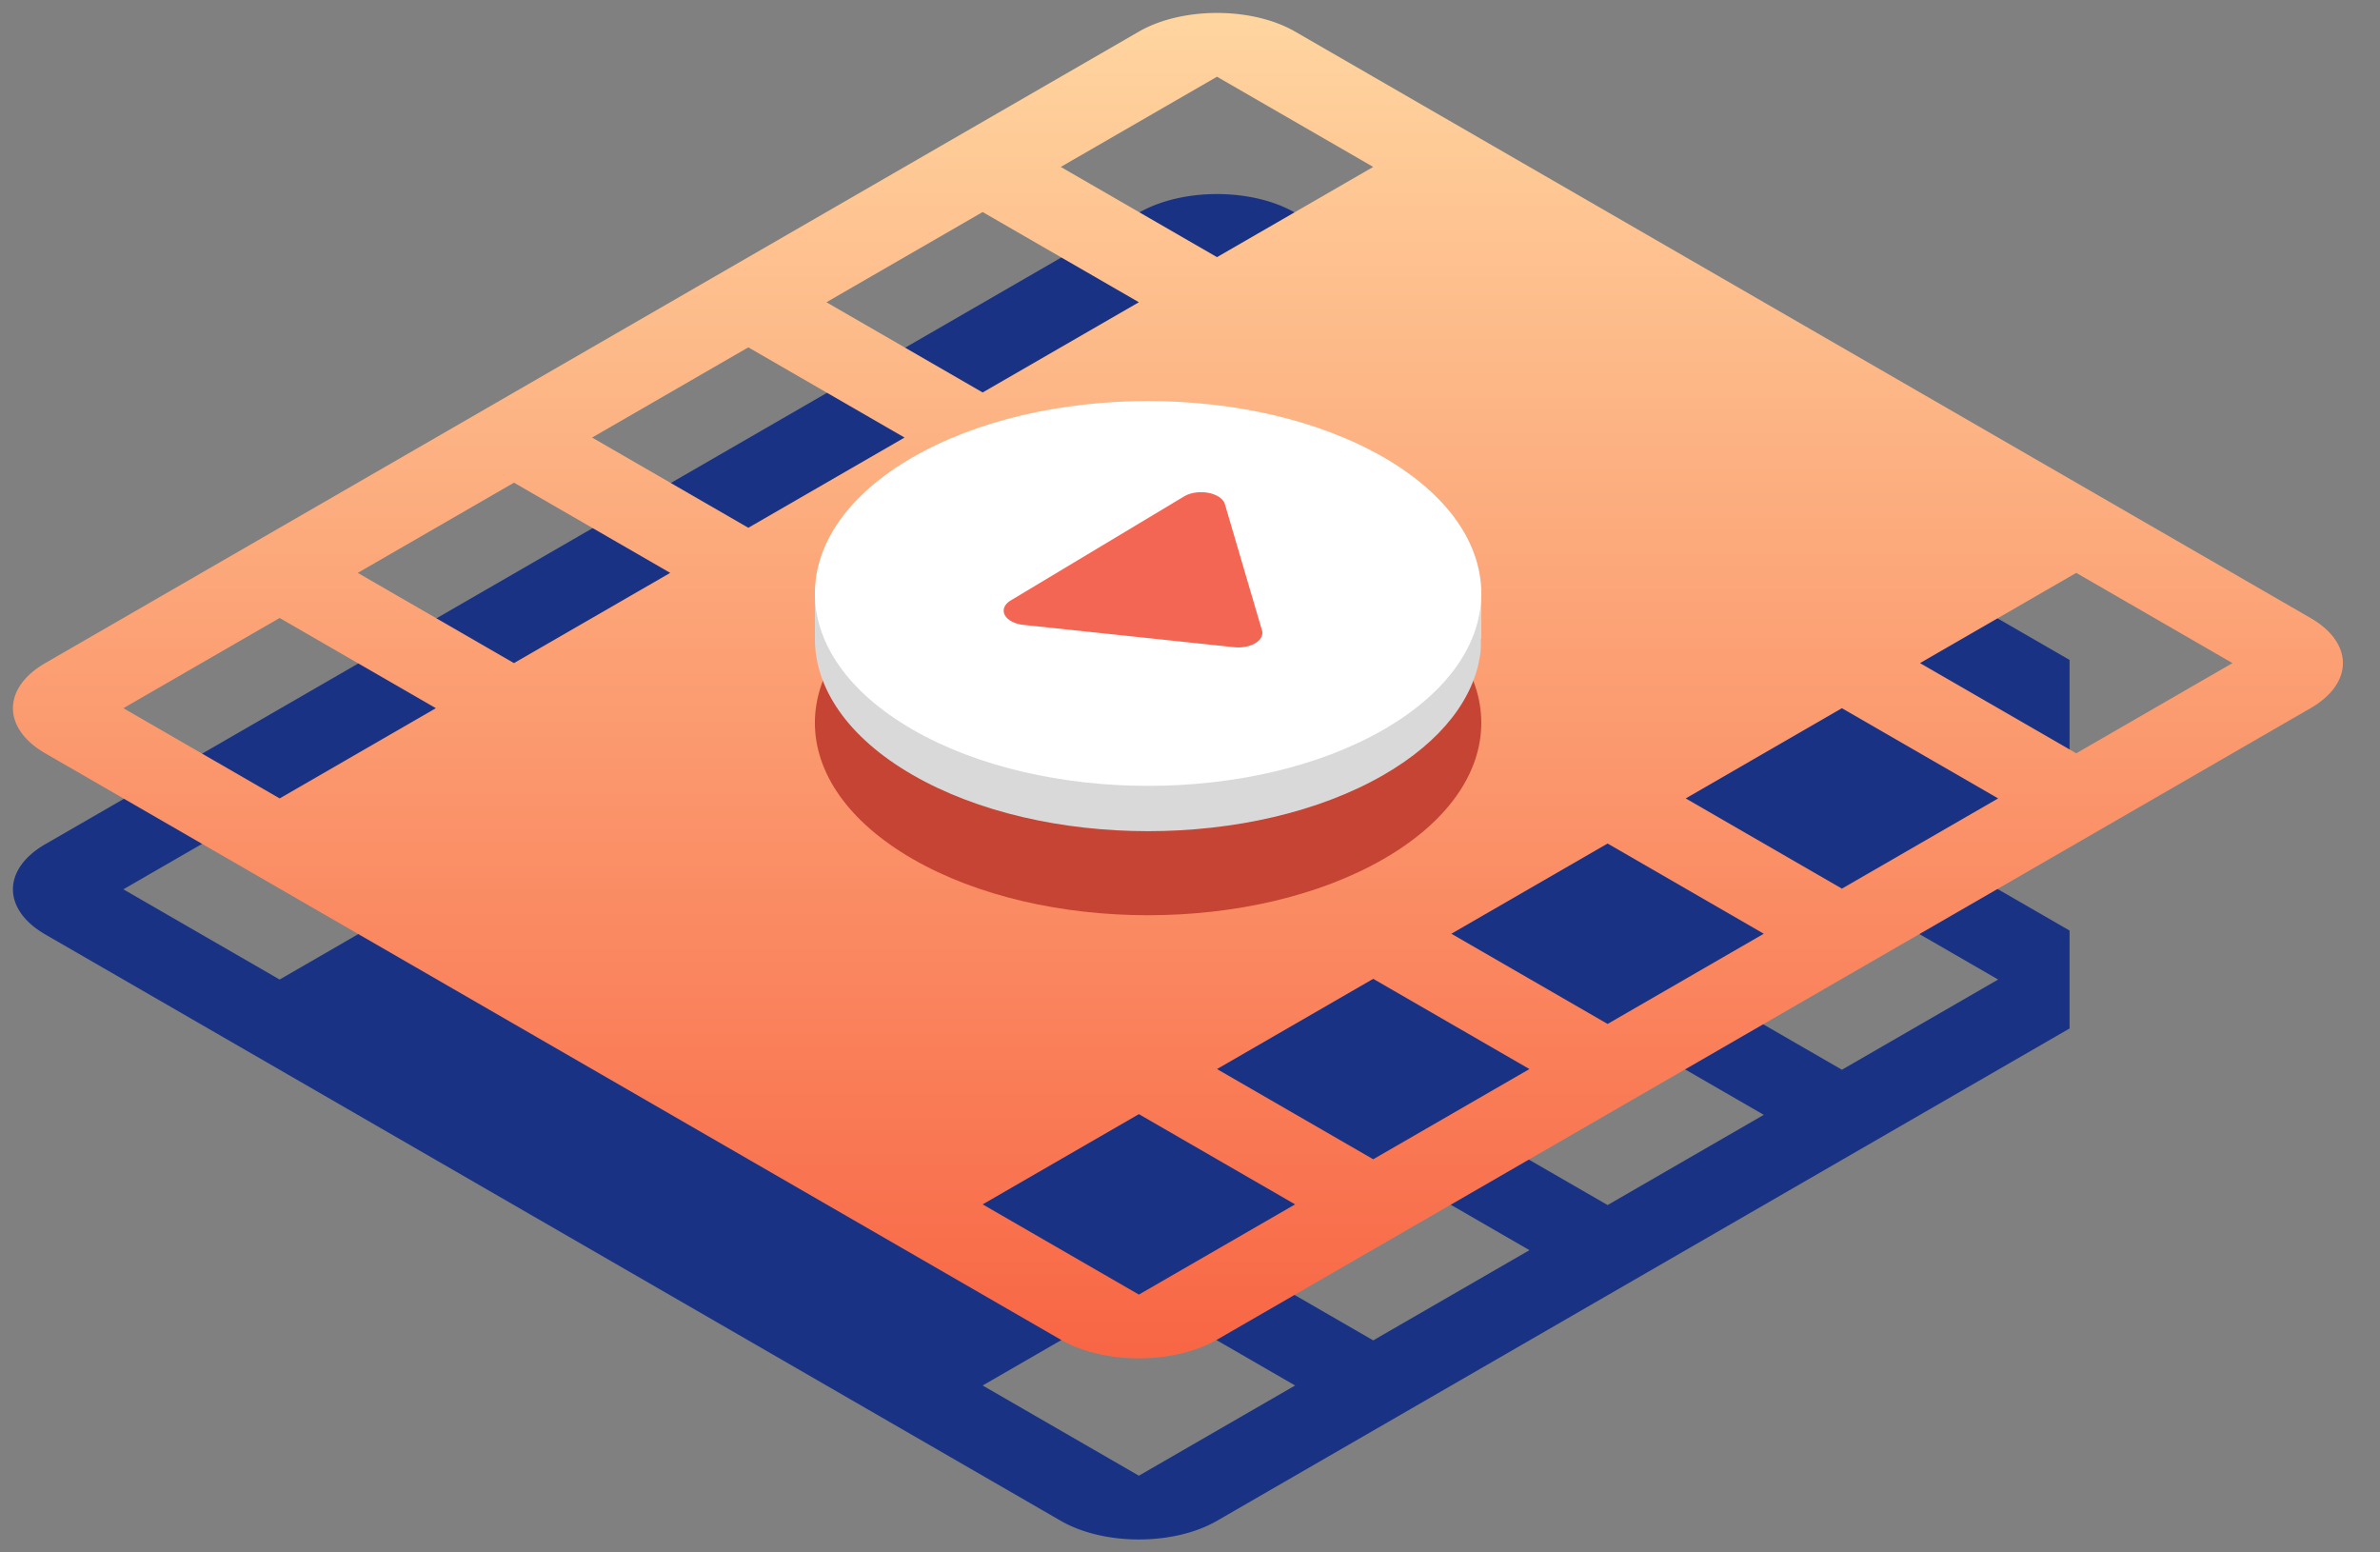 <svg xmlns="http://www.w3.org/2000/svg" width="184" height="120" viewBox="0 0 184 120">
    <rect x="0" y="0" width="184" height="120" fill="#808080" stroke="none"/>
    <defs>
        <linearGradient id="a" x1="50%" x2="50%" y1="0%" y2="100%">
            <stop offset="0%" stop-color="#FFD6A0"/>
            <stop offset="100%" stop-color="#F86544"/>
        </linearGradient>
    </defs>
    <g fill="none" fill-rule="evenodd">
        <path d="M0 0h184v120H0z" opacity=".2"/>
        <path fill="#193284" d="M100.126 16.443L160 51.013v7.569l-11.563 6.675L160 71.93v7.57l-65.913 38.057c-3.333 1.924-8.741 1.924-12.078 0L3.499 72.23c-3.332-1.925-3.332-5.049 0-6.973l84.549-48.814c3.337-1.924 8.744-1.924 12.078 0zm-12.078 83.68l-12.078 6.974 12.078 6.973 12.078-6.973-12.078-6.974zm18.117-10.46l-12.078 6.974 12.078 6.973 12.077-6.973-12.077-6.974zm18.12-10.46l-12.078 6.974 12.078 6.973 12.074-6.973-12.074-6.974zm18.116-10.46l-12.077 6.974L142.4 82.69l12.078-6.973-12.078-6.974zM21.621 61.77L9.538 68.743l12.081 6.974 12.078-6.974L21.62 61.77zm70.705-2.155a2.94 2.94 0 0 0-1.14.342l-15.334 8.856c-.834.481-.834 1.262 0 1.743.31.178.707.297 1.136.342l18.626 1.897c1.161.118 2.266-.331 2.472-.997a.693.693 0 0 0 0-.43l-3.284-10.752c-.206-.67-1.315-1.12-2.476-1zm-52.59-8.305L27.66 58.283l12.078 6.974 12.078-6.974-12.078-6.973zm18.117-10.46l-12.077 6.973 12.077 6.974 12.078-6.974-12.078-6.973zM75.97 30.39l-12.078 6.973 12.078 6.974 12.078-6.974L75.97 30.39zm18.117-10.46l-12.078 6.973 12.078 6.974 12.078-6.974-12.078-6.973z"/>
        <path fill="url(#a)" d="M172.596 51.257l-12.078-6.974-12.081 6.974 12.081 6.973 12.078-6.973zm-66.431-38.354L94.087 5.93l-12.078 6.973 12.078 6.974 12.078-6.974zm48.314 48.814l-12.078-6.974-12.077 6.974L142.4 68.69l12.078-6.973zM88.048 23.363L75.97 16.39l-12.078 6.973 12.078 6.974 12.078-6.974zm48.311 48.814l-12.074-6.974-12.078 6.974 12.078 6.973 12.074-6.973zM69.931 33.823L57.853 26.85l-12.077 6.973 12.077 6.974 12.078-6.974zm22.395 11.792a2.94 2.94 0 0 0-1.14.342l-15.334 8.856c-.834.481-.834 1.262 0 1.743.31.178.707.297 1.136.342l18.626 1.897c1.161.118 2.266-.331 2.472-.997a.693.693 0 0 0 0-.43l-3.284-10.752c-.206-.67-1.315-1.12-2.476-1zm25.916 37.022l-12.077-6.974-12.078 6.974 12.078 6.973 12.077-6.973zM51.815 44.283L39.737 37.31l-12.078 6.973 12.078 6.974 12.078-6.974zm48.31 48.814l-12.077-6.974-12.078 6.974 12.078 6.973 12.078-6.973zM33.699 54.743L21.62 47.77 9.54 54.743l12.081 6.974 12.078-6.974zM178.63 47.77c3.337 1.925 3.337 5.049 0 6.973l-84.544 48.814c-3.333 1.924-8.741 1.924-12.078 0L3.499 58.23c-3.332-1.925-3.332-5.049 0-6.973L88.049 2.443c3.337-1.924 8.744-1.924 12.078 0L178.63 47.77z"/>
        <path fill="#C54433" d="M106.978 66.39c-10.06 5.809-26.372 5.809-36.432 0-10.062-5.807-10.062-15.225 0-21.033 10.06-5.808 26.372-5.808 36.43 0 10.06 5.808 10.06 15.226.002 21.034"/>
        <path fill="#D9D9D9" d="M114.523 45.873h-.724c-1.074-2.57-3.346-5.008-6.822-7.014-10.06-5.81-26.37-5.81-36.432 0-3.474 2.006-5.72 4.444-6.794 7.014H63v3.502c0 3.806 2.514 7.614 7.544 10.518 10.062 5.808 26.372 5.808 36.434 0 4.522-2.614 7.012-5.956 7.468-9.372.05-.38.046-.764.046-1.146h.03v-3.502z"/>
        <path fill="#FFF" d="M106.978 56.39c-10.06 5.809-26.372 5.809-36.432 0-10.062-5.807-10.062-15.225 0-21.033 10.06-5.808 26.372-5.808 36.43 0 10.06 5.808 10.06 15.226.002 21.034"/>
        <path fill="#F36653" d="M92.535 38.062c-.376.04-.724.148-.996.312l-13.397 8.038c-.728.438-.728 1.147 0 1.582.27.163.618.271.995.311l16.269 1.723c1.015.108 1.982-.298 2.161-.908a.67.67 0 0 0 0-.388l-2.87-9.761c-.18-.61-1.149-1.015-2.162-.909"/>
    </g>
</svg>
